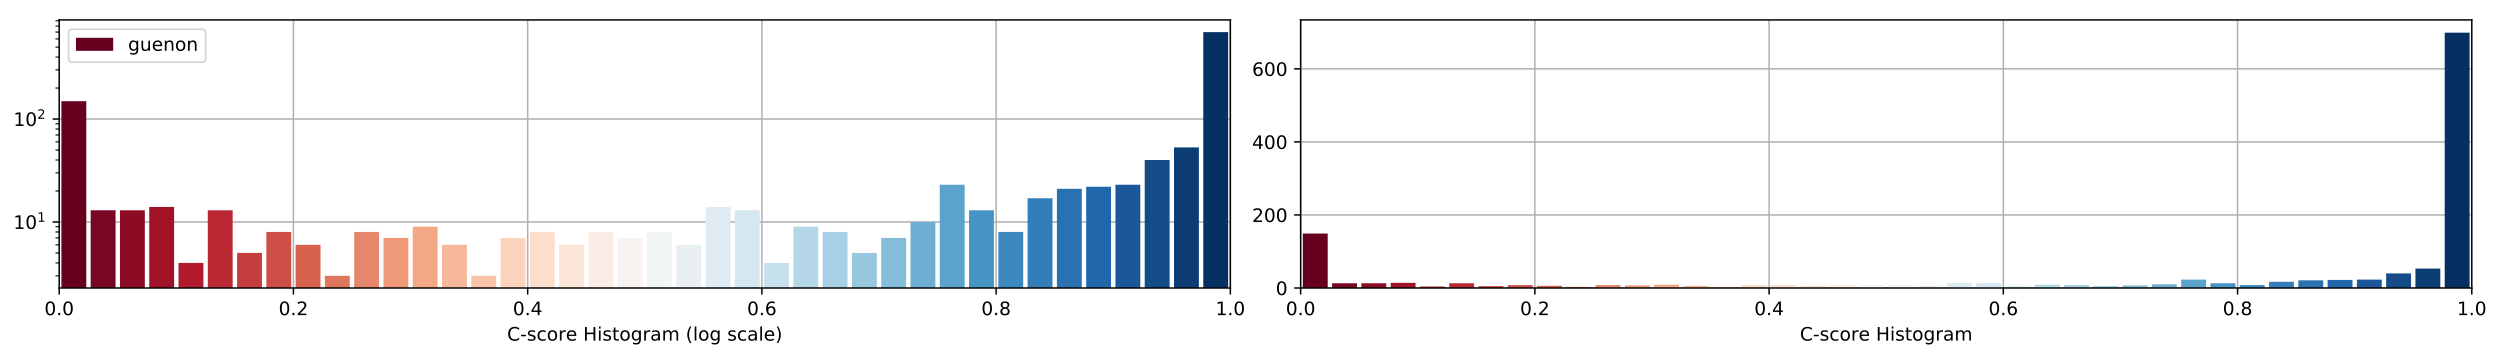 <?xml version="1.0" encoding="utf-8" standalone="no"?>
<!DOCTYPE svg PUBLIC "-//W3C//DTD SVG 1.1//EN"
  "http://www.w3.org/Graphics/SVG/1.1/DTD/svg11.dtd">
<!-- Created with matplotlib (https://matplotlib.org/) -->
<svg height="192.256pt" version="1.1" viewBox="0 0 1342.952 192.256" width="1342.952pt" xmlns="http://www.w3.org/2000/svg" xmlns:xlink="http://www.w3.org/1999/xlink">
 <defs>
  <style type="text/css">
*{stroke-linecap:butt;stroke-linejoin:round;}
  </style>
 </defs>
 <g id="figure_1">
  <g id="patch_1">
   <path d="M 0 192.256 
L 1342.952 192.256 
L 1342.952 0 
L 0 0 
z
" style="fill:#ffffff;"/>
  </g>
  <g id="axes_1">
   <g id="patch_2">
    <path d="M 31.8 154.7 
L 660.926 154.7 
L 660.926 10.7 
L 31.8 10.7 
z
" style="fill:#ffffff;"/>
   </g>
   <g id="matplotlib.axis_1">
    <g id="xtick_1">
     <g id="line2d_1">
      <path clip-path="url(#p9e54aafe40)" d="M 31.8 154.7 
L 31.8 10.7 
" style="fill:none;stroke:#b0b0b0;stroke-linecap:square;stroke-width:0.8;"/>
     </g>
     <g id="line2d_2">
      <defs>
       <path d="M 0 0 
L 0 3.5 
" id="m13bcc2b837" style="stroke:#000000;stroke-width:0.8;"/>
      </defs>
      <g>
       <use style="stroke:#000000;stroke-width:0.8;" x="31.8" xlink:href="#m13bcc2b837" y="154.7"/>
      </g>
     </g>
     <g id="text_1">
      <!-- 0.0 -->
      <defs>
       <path d="M 31.781 66.406 
Q 24.172 66.406 20.328 58.906 
Q 16.5 51.422 16.5 36.375 
Q 16.5 21.391 20.328 13.891 
Q 24.172 6.391 31.781 6.391 
Q 39.453 6.391 43.281 13.891 
Q 47.125 21.391 47.125 36.375 
Q 47.125 51.422 43.281 58.906 
Q 39.453 66.406 31.781 66.406 
z
M 31.781 74.219 
Q 44.047 74.219 50.516 64.516 
Q 56.984 54.828 56.984 36.375 
Q 56.984 17.969 50.516 8.266 
Q 44.047 -1.422 31.781 -1.422 
Q 19.531 -1.422 13.062 8.266 
Q 6.594 17.969 6.594 36.375 
Q 6.594 54.828 13.062 64.516 
Q 19.531 74.219 31.781 74.219 
z
" id="DejaVuSans-48"/>
       <path d="M 10.688 12.406 
L 21 12.406 
L 21 0 
L 10.688 0 
z
" id="DejaVuSans-46"/>
      </defs>
      <g transform="translate(23.848 169.298)scale(0.1 -0.1)">
       <use xlink:href="#DejaVuSans-48"/>
       <use x="63.623" xlink:href="#DejaVuSans-46"/>
       <use x="95.41" xlink:href="#DejaVuSans-48"/>
      </g>
     </g>
    </g>
    <g id="xtick_2">
     <g id="line2d_3">
      <path clip-path="url(#p9e54aafe40)" d="M 157.625 154.7 
L 157.625 10.7 
" style="fill:none;stroke:#b0b0b0;stroke-linecap:square;stroke-width:0.8;"/>
     </g>
     <g id="line2d_4">
      <g>
       <use style="stroke:#000000;stroke-width:0.8;" x="157.625" xlink:href="#m13bcc2b837" y="154.7"/>
      </g>
     </g>
     <g id="text_2">
      <!-- 0.2 -->
      <defs>
       <path d="M 19.188 8.297 
L 53.609 8.297 
L 53.609 0 
L 7.328 0 
L 7.328 8.297 
Q 12.938 14.109 22.625 23.891 
Q 32.328 33.688 34.812 36.531 
Q 39.547 41.844 41.422 45.531 
Q 43.312 49.219 43.312 52.781 
Q 43.312 58.594 39.234 62.25 
Q 35.156 65.922 28.609 65.922 
Q 23.969 65.922 18.812 64.312 
Q 13.672 62.703 7.812 59.422 
L 7.812 69.391 
Q 13.766 71.781 18.938 73 
Q 24.125 74.219 28.422 74.219 
Q 39.75 74.219 46.484 68.547 
Q 53.219 62.891 53.219 53.422 
Q 53.219 48.922 51.531 44.891 
Q 49.859 40.875 45.406 35.406 
Q 44.188 33.984 37.641 27.219 
Q 31.109 20.453 19.188 8.297 
z
" id="DejaVuSans-50"/>
      </defs>
      <g transform="translate(149.674 169.298)scale(0.1 -0.1)">
       <use xlink:href="#DejaVuSans-48"/>
       <use x="63.623" xlink:href="#DejaVuSans-46"/>
       <use x="95.41" xlink:href="#DejaVuSans-50"/>
      </g>
     </g>
    </g>
    <g id="xtick_3">
     <g id="line2d_5">
      <path clip-path="url(#p9e54aafe40)" d="M 283.45 154.7 
L 283.45 10.7 
" style="fill:none;stroke:#b0b0b0;stroke-linecap:square;stroke-width:0.8;"/>
     </g>
     <g id="line2d_6">
      <g>
       <use style="stroke:#000000;stroke-width:0.8;" x="283.45" xlink:href="#m13bcc2b837" y="154.7"/>
      </g>
     </g>
     <g id="text_3">
      <!-- 0.4 -->
      <defs>
       <path d="M 37.797 64.312 
L 12.891 25.391 
L 37.797 25.391 
z
M 35.203 72.906 
L 47.609 72.906 
L 47.609 25.391 
L 58.016 25.391 
L 58.016 17.188 
L 47.609 17.188 
L 47.609 0 
L 37.797 0 
L 37.797 17.188 
L 4.891 17.188 
L 4.891 26.703 
z
" id="DejaVuSans-52"/>
      </defs>
      <g transform="translate(275.499 169.298)scale(0.1 -0.1)">
       <use xlink:href="#DejaVuSans-48"/>
       <use x="63.623" xlink:href="#DejaVuSans-46"/>
       <use x="95.41" xlink:href="#DejaVuSans-52"/>
      </g>
     </g>
    </g>
    <g id="xtick_4">
     <g id="line2d_7">
      <path clip-path="url(#p9e54aafe40)" d="M 409.276 154.7 
L 409.276 10.7 
" style="fill:none;stroke:#b0b0b0;stroke-linecap:square;stroke-width:0.8;"/>
     </g>
     <g id="line2d_8">
      <g>
       <use style="stroke:#000000;stroke-width:0.8;" x="409.276" xlink:href="#m13bcc2b837" y="154.7"/>
      </g>
     </g>
     <g id="text_4">
      <!-- 0.6 -->
      <defs>
       <path d="M 33.016 40.375 
Q 26.375 40.375 22.484 35.828 
Q 18.609 31.297 18.609 23.391 
Q 18.609 15.531 22.484 10.953 
Q 26.375 6.391 33.016 6.391 
Q 39.656 6.391 43.531 10.953 
Q 47.406 15.531 47.406 23.391 
Q 47.406 31.297 43.531 35.828 
Q 39.656 40.375 33.016 40.375 
z
M 52.594 71.297 
L 52.594 62.312 
Q 48.875 64.062 45.094 64.984 
Q 41.312 65.922 37.594 65.922 
Q 27.828 65.922 22.672 59.328 
Q 17.531 52.734 16.797 39.406 
Q 19.672 43.656 24.016 45.922 
Q 28.375 48.188 33.594 48.188 
Q 44.578 48.188 50.953 41.516 
Q 57.328 34.859 57.328 23.391 
Q 57.328 12.156 50.688 5.359 
Q 44.047 -1.422 33.016 -1.422 
Q 20.359 -1.422 13.672 8.266 
Q 6.984 17.969 6.984 36.375 
Q 6.984 53.656 15.188 63.938 
Q 23.391 74.219 37.203 74.219 
Q 40.922 74.219 44.703 73.484 
Q 48.484 72.75 52.594 71.297 
z
" id="DejaVuSans-54"/>
      </defs>
      <g transform="translate(401.324 169.298)scale(0.1 -0.1)">
       <use xlink:href="#DejaVuSans-48"/>
       <use x="63.623" xlink:href="#DejaVuSans-46"/>
       <use x="95.41" xlink:href="#DejaVuSans-54"/>
      </g>
     </g>
    </g>
    <g id="xtick_5">
     <g id="line2d_9">
      <path clip-path="url(#p9e54aafe40)" d="M 535.101 154.7 
L 535.101 10.7 
" style="fill:none;stroke:#b0b0b0;stroke-linecap:square;stroke-width:0.8;"/>
     </g>
     <g id="line2d_10">
      <g>
       <use style="stroke:#000000;stroke-width:0.8;" x="535.101" xlink:href="#m13bcc2b837" y="154.7"/>
      </g>
     </g>
     <g id="text_5">
      <!-- 0.8 -->
      <defs>
       <path d="M 31.781 34.625 
Q 24.75 34.625 20.719 30.859 
Q 16.703 27.094 16.703 20.516 
Q 16.703 13.922 20.719 10.156 
Q 24.75 6.391 31.781 6.391 
Q 38.812 6.391 42.859 10.172 
Q 46.922 13.969 46.922 20.516 
Q 46.922 27.094 42.891 30.859 
Q 38.875 34.625 31.781 34.625 
z
M 21.922 38.812 
Q 15.578 40.375 12.031 44.719 
Q 8.5 49.078 8.5 55.328 
Q 8.5 64.062 14.719 69.141 
Q 20.953 74.219 31.781 74.219 
Q 42.672 74.219 48.875 69.141 
Q 55.078 64.062 55.078 55.328 
Q 55.078 49.078 51.531 44.719 
Q 48 40.375 41.703 38.812 
Q 48.828 37.156 52.797 32.312 
Q 56.781 27.484 56.781 20.516 
Q 56.781 9.906 50.312 4.234 
Q 43.844 -1.422 31.781 -1.422 
Q 19.734 -1.422 13.25 4.234 
Q 6.781 9.906 6.781 20.516 
Q 6.781 27.484 10.781 32.312 
Q 14.797 37.156 21.922 38.812 
z
M 18.312 54.391 
Q 18.312 48.734 21.844 45.562 
Q 25.391 42.391 31.781 42.391 
Q 38.141 42.391 41.719 45.562 
Q 45.312 48.734 45.312 54.391 
Q 45.312 60.062 41.719 63.234 
Q 38.141 66.406 31.781 66.406 
Q 25.391 66.406 21.844 63.234 
Q 18.312 60.062 18.312 54.391 
z
" id="DejaVuSans-56"/>
      </defs>
      <g transform="translate(527.149 169.298)scale(0.1 -0.1)">
       <use xlink:href="#DejaVuSans-48"/>
       <use x="63.623" xlink:href="#DejaVuSans-46"/>
       <use x="95.41" xlink:href="#DejaVuSans-56"/>
      </g>
     </g>
    </g>
    <g id="xtick_6">
     <g id="line2d_11">
      <path clip-path="url(#p9e54aafe40)" d="M 660.926 154.7 
L 660.926 10.7 
" style="fill:none;stroke:#b0b0b0;stroke-linecap:square;stroke-width:0.8;"/>
     </g>
     <g id="line2d_12">
      <g>
       <use style="stroke:#000000;stroke-width:0.8;" x="660.926" xlink:href="#m13bcc2b837" y="154.7"/>
      </g>
     </g>
     <g id="text_6">
      <!-- 1.0 -->
      <defs>
       <path d="M 12.406 8.297 
L 28.516 8.297 
L 28.516 63.922 
L 10.984 60.406 
L 10.984 69.391 
L 28.422 72.906 
L 38.281 72.906 
L 38.281 8.297 
L 54.391 8.297 
L 54.391 0 
L 12.406 0 
z
" id="DejaVuSans-49"/>
      </defs>
      <g transform="translate(652.975 169.298)scale(0.1 -0.1)">
       <use xlink:href="#DejaVuSans-49"/>
       <use x="63.623" xlink:href="#DejaVuSans-46"/>
       <use x="95.41" xlink:href="#DejaVuSans-48"/>
      </g>
     </g>
    </g>
    <g id="text_7">
     <!-- C-score Histogram (log scale) -->
     <defs>
      <path d="M 64.406 67.281 
L 64.406 56.891 
Q 59.422 61.531 53.781 63.812 
Q 48.141 66.109 41.797 66.109 
Q 29.297 66.109 22.656 58.469 
Q 16.016 50.828 16.016 36.375 
Q 16.016 21.969 22.656 14.328 
Q 29.297 6.688 41.797 6.688 
Q 48.141 6.688 53.781 8.984 
Q 59.422 11.281 64.406 15.922 
L 64.406 5.609 
Q 59.234 2.094 53.438 0.328 
Q 47.656 -1.422 41.219 -1.422 
Q 24.656 -1.422 15.125 8.703 
Q 5.609 18.844 5.609 36.375 
Q 5.609 53.953 15.125 64.078 
Q 24.656 74.219 41.219 74.219 
Q 47.75 74.219 53.531 72.484 
Q 59.328 70.75 64.406 67.281 
z
" id="DejaVuSans-67"/>
      <path d="M 4.891 31.391 
L 31.203 31.391 
L 31.203 23.391 
L 4.891 23.391 
z
" id="DejaVuSans-45"/>
      <path d="M 44.281 53.078 
L 44.281 44.578 
Q 40.484 46.531 36.375 47.5 
Q 32.281 48.484 27.875 48.484 
Q 21.188 48.484 17.844 46.438 
Q 14.5 44.391 14.5 40.281 
Q 14.5 37.156 16.891 35.375 
Q 19.281 33.594 26.516 31.984 
L 29.594 31.297 
Q 39.156 29.25 43.188 25.516 
Q 47.219 21.781 47.219 15.094 
Q 47.219 7.469 41.188 3.016 
Q 35.156 -1.422 24.609 -1.422 
Q 20.219 -1.422 15.453 -0.562 
Q 10.688 0.297 5.422 2 
L 5.422 11.281 
Q 10.406 8.688 15.234 7.391 
Q 20.062 6.109 24.812 6.109 
Q 31.156 6.109 34.562 8.281 
Q 37.984 10.453 37.984 14.406 
Q 37.984 18.062 35.516 20.016 
Q 33.062 21.969 24.703 23.781 
L 21.578 24.516 
Q 13.234 26.266 9.516 29.906 
Q 5.812 33.547 5.812 39.891 
Q 5.812 47.609 11.281 51.797 
Q 16.75 56 26.812 56 
Q 31.781 56 36.172 55.266 
Q 40.578 54.547 44.281 53.078 
z
" id="DejaVuSans-115"/>
      <path d="M 48.781 52.594 
L 48.781 44.188 
Q 44.969 46.297 41.141 47.344 
Q 37.312 48.391 33.406 48.391 
Q 24.656 48.391 19.812 42.844 
Q 14.984 37.312 14.984 27.297 
Q 14.984 17.281 19.812 11.734 
Q 24.656 6.203 33.406 6.203 
Q 37.312 6.203 41.141 7.25 
Q 44.969 8.297 48.781 10.406 
L 48.781 2.094 
Q 45.016 0.344 40.984 -0.531 
Q 36.969 -1.422 32.422 -1.422 
Q 20.062 -1.422 12.781 6.344 
Q 5.516 14.109 5.516 27.297 
Q 5.516 40.672 12.859 48.328 
Q 20.219 56 33.016 56 
Q 37.156 56 41.109 55.141 
Q 45.062 54.297 48.781 52.594 
z
" id="DejaVuSans-99"/>
      <path d="M 30.609 48.391 
Q 23.391 48.391 19.188 42.75 
Q 14.984 37.109 14.984 27.297 
Q 14.984 17.484 19.156 11.844 
Q 23.344 6.203 30.609 6.203 
Q 37.797 6.203 41.984 11.859 
Q 46.188 17.531 46.188 27.297 
Q 46.188 37.016 41.984 42.703 
Q 37.797 48.391 30.609 48.391 
z
M 30.609 56 
Q 42.328 56 49.016 48.375 
Q 55.719 40.766 55.719 27.297 
Q 55.719 13.875 49.016 6.219 
Q 42.328 -1.422 30.609 -1.422 
Q 18.844 -1.422 12.172 6.219 
Q 5.516 13.875 5.516 27.297 
Q 5.516 40.766 12.172 48.375 
Q 18.844 56 30.609 56 
z
" id="DejaVuSans-111"/>
      <path d="M 41.109 46.297 
Q 39.594 47.172 37.812 47.578 
Q 36.031 48 33.891 48 
Q 26.266 48 22.188 43.047 
Q 18.109 38.094 18.109 28.812 
L 18.109 0 
L 9.078 0 
L 9.078 54.688 
L 18.109 54.688 
L 18.109 46.188 
Q 20.953 51.172 25.484 53.578 
Q 30.031 56 36.531 56 
Q 37.453 56 38.578 55.875 
Q 39.703 55.766 41.062 55.516 
z
" id="DejaVuSans-114"/>
      <path d="M 56.203 29.594 
L 56.203 25.203 
L 14.891 25.203 
Q 15.484 15.922 20.484 11.062 
Q 25.484 6.203 34.422 6.203 
Q 39.594 6.203 44.453 7.469 
Q 49.312 8.734 54.109 11.281 
L 54.109 2.781 
Q 49.266 0.734 44.188 -0.344 
Q 39.109 -1.422 33.891 -1.422 
Q 20.797 -1.422 13.156 6.188 
Q 5.516 13.812 5.516 26.812 
Q 5.516 40.234 12.766 48.109 
Q 20.016 56 32.328 56 
Q 43.359 56 49.781 48.891 
Q 56.203 41.797 56.203 29.594 
z
M 47.219 32.234 
Q 47.125 39.594 43.094 43.984 
Q 39.062 48.391 32.422 48.391 
Q 24.906 48.391 20.391 44.141 
Q 15.875 39.891 15.188 32.172 
z
" id="DejaVuSans-101"/>
      <path id="DejaVuSans-32"/>
      <path d="M 9.812 72.906 
L 19.672 72.906 
L 19.672 43.016 
L 55.516 43.016 
L 55.516 72.906 
L 65.375 72.906 
L 65.375 0 
L 55.516 0 
L 55.516 34.719 
L 19.672 34.719 
L 19.672 0 
L 9.812 0 
z
" id="DejaVuSans-72"/>
      <path d="M 9.422 54.688 
L 18.406 54.688 
L 18.406 0 
L 9.422 0 
z
M 9.422 75.984 
L 18.406 75.984 
L 18.406 64.594 
L 9.422 64.594 
z
" id="DejaVuSans-105"/>
      <path d="M 18.312 70.219 
L 18.312 54.688 
L 36.812 54.688 
L 36.812 47.703 
L 18.312 47.703 
L 18.312 18.016 
Q 18.312 11.328 20.141 9.422 
Q 21.969 7.516 27.594 7.516 
L 36.812 7.516 
L 36.812 0 
L 27.594 0 
Q 17.188 0 13.234 3.875 
Q 9.281 7.766 9.281 18.016 
L 9.281 47.703 
L 2.688 47.703 
L 2.688 54.688 
L 9.281 54.688 
L 9.281 70.219 
z
" id="DejaVuSans-116"/>
      <path d="M 45.406 27.984 
Q 45.406 37.75 41.375 43.109 
Q 37.359 48.484 30.078 48.484 
Q 22.859 48.484 18.828 43.109 
Q 14.797 37.75 14.797 27.984 
Q 14.797 18.266 18.828 12.891 
Q 22.859 7.516 30.078 7.516 
Q 37.359 7.516 41.375 12.891 
Q 45.406 18.266 45.406 27.984 
z
M 54.391 6.781 
Q 54.391 -7.172 48.188 -13.984 
Q 42 -20.797 29.203 -20.797 
Q 24.469 -20.797 20.266 -20.094 
Q 16.062 -19.391 12.109 -17.922 
L 12.109 -9.188 
Q 16.062 -11.328 19.922 -12.344 
Q 23.781 -13.375 27.781 -13.375 
Q 36.625 -13.375 41.016 -8.766 
Q 45.406 -4.156 45.406 5.172 
L 45.406 9.625 
Q 42.625 4.781 38.281 2.391 
Q 33.938 0 27.875 0 
Q 17.828 0 11.672 7.656 
Q 5.516 15.328 5.516 27.984 
Q 5.516 40.672 11.672 48.328 
Q 17.828 56 27.875 56 
Q 33.938 56 38.281 53.609 
Q 42.625 51.219 45.406 46.391 
L 45.406 54.688 
L 54.391 54.688 
z
" id="DejaVuSans-103"/>
      <path d="M 34.281 27.484 
Q 23.391 27.484 19.188 25 
Q 14.984 22.516 14.984 16.5 
Q 14.984 11.719 18.141 8.906 
Q 21.297 6.109 26.703 6.109 
Q 34.188 6.109 38.703 11.406 
Q 43.219 16.703 43.219 25.484 
L 43.219 27.484 
z
M 52.203 31.203 
L 52.203 0 
L 43.219 0 
L 43.219 8.297 
Q 40.141 3.328 35.547 0.953 
Q 30.953 -1.422 24.312 -1.422 
Q 15.922 -1.422 10.953 3.297 
Q 6 8.016 6 15.922 
Q 6 25.141 12.172 29.828 
Q 18.359 34.516 30.609 34.516 
L 43.219 34.516 
L 43.219 35.406 
Q 43.219 41.609 39.141 45 
Q 35.062 48.391 27.688 48.391 
Q 23 48.391 18.547 47.266 
Q 14.109 46.141 10.016 43.891 
L 10.016 52.203 
Q 14.938 54.109 19.578 55.047 
Q 24.219 56 28.609 56 
Q 40.484 56 46.344 49.844 
Q 52.203 43.703 52.203 31.203 
z
" id="DejaVuSans-97"/>
      <path d="M 52 44.188 
Q 55.375 50.25 60.062 53.125 
Q 64.75 56 71.094 56 
Q 79.641 56 84.281 50.016 
Q 88.922 44.047 88.922 33.016 
L 88.922 0 
L 79.891 0 
L 79.891 32.719 
Q 79.891 40.578 77.094 44.375 
Q 74.312 48.188 68.609 48.188 
Q 61.625 48.188 57.562 43.547 
Q 53.516 38.922 53.516 30.906 
L 53.516 0 
L 44.484 0 
L 44.484 32.719 
Q 44.484 40.625 41.703 44.406 
Q 38.922 48.188 33.109 48.188 
Q 26.219 48.188 22.156 43.531 
Q 18.109 38.875 18.109 30.906 
L 18.109 0 
L 9.078 0 
L 9.078 54.688 
L 18.109 54.688 
L 18.109 46.188 
Q 21.188 51.219 25.484 53.609 
Q 29.781 56 35.688 56 
Q 41.656 56 45.828 52.969 
Q 50 49.953 52 44.188 
z
" id="DejaVuSans-109"/>
      <path d="M 31 75.875 
Q 24.469 64.656 21.281 53.656 
Q 18.109 42.672 18.109 31.391 
Q 18.109 20.125 21.312 9.062 
Q 24.516 -2 31 -13.188 
L 23.188 -13.188 
Q 15.875 -1.703 12.234 9.375 
Q 8.594 20.453 8.594 31.391 
Q 8.594 42.281 12.203 53.312 
Q 15.828 64.359 23.188 75.875 
z
" id="DejaVuSans-40"/>
      <path d="M 9.422 75.984 
L 18.406 75.984 
L 18.406 0 
L 9.422 0 
z
" id="DejaVuSans-108"/>
      <path d="M 8.016 75.875 
L 15.828 75.875 
Q 23.141 64.359 26.781 53.312 
Q 30.422 42.281 30.422 31.391 
Q 30.422 20.453 26.781 9.375 
Q 23.141 -1.703 15.828 -13.188 
L 8.016 -13.188 
Q 14.5 -2 17.703 9.062 
Q 20.906 20.125 20.906 31.391 
Q 20.906 42.672 17.703 53.656 
Q 14.5 64.656 8.016 75.875 
z
" id="DejaVuSans-41"/>
     </defs>
     <g transform="translate(272.412 182.977)scale(0.1 -0.1)">
      <use xlink:href="#DejaVuSans-67"/>
      <use x="69.824" xlink:href="#DejaVuSans-45"/>
      <use x="105.908" xlink:href="#DejaVuSans-115"/>
      <use x="158.008" xlink:href="#DejaVuSans-99"/>
      <use x="212.988" xlink:href="#DejaVuSans-111"/>
      <use x="274.17" xlink:href="#DejaVuSans-114"/>
      <use x="315.252" xlink:href="#DejaVuSans-101"/>
      <use x="376.775" xlink:href="#DejaVuSans-32"/>
      <use x="408.562" xlink:href="#DejaVuSans-72"/>
      <use x="483.758" xlink:href="#DejaVuSans-105"/>
      <use x="511.541" xlink:href="#DejaVuSans-115"/>
      <use x="563.641" xlink:href="#DejaVuSans-116"/>
      <use x="602.85" xlink:href="#DejaVuSans-111"/>
      <use x="664.031" xlink:href="#DejaVuSans-103"/>
      <use x="727.508" xlink:href="#DejaVuSans-114"/>
      <use x="768.621" xlink:href="#DejaVuSans-97"/>
      <use x="829.9" xlink:href="#DejaVuSans-109"/>
      <use x="927.312" xlink:href="#DejaVuSans-32"/>
      <use x="959.1" xlink:href="#DejaVuSans-40"/>
      <use x="998.113" xlink:href="#DejaVuSans-108"/>
      <use x="1025.896" xlink:href="#DejaVuSans-111"/>
      <use x="1087.078" xlink:href="#DejaVuSans-103"/>
      <use x="1150.555" xlink:href="#DejaVuSans-32"/>
      <use x="1182.342" xlink:href="#DejaVuSans-115"/>
      <use x="1234.441" xlink:href="#DejaVuSans-99"/>
      <use x="1289.422" xlink:href="#DejaVuSans-97"/>
      <use x="1350.701" xlink:href="#DejaVuSans-108"/>
      <use x="1378.484" xlink:href="#DejaVuSans-101"/>
      <use x="1440.008" xlink:href="#DejaVuSans-41"/>
     </g>
    </g>
   </g>
   <g id="matplotlib.axis_2">
    <g id="ytick_1">
     <g id="line2d_13">
      <path clip-path="url(#p9e54aafe40)" d="M 31.8 119.241 
L 660.926 119.241 
" style="fill:none;stroke:#b0b0b0;stroke-linecap:square;stroke-width:0.8;"/>
     </g>
     <g id="line2d_14">
      <defs>
       <path d="M 0 0 
L -3.5 0 
" id="m5cc0272b7e" style="stroke:#000000;stroke-width:0.8;"/>
      </defs>
      <g>
       <use style="stroke:#000000;stroke-width:0.8;" x="31.8" xlink:href="#m5cc0272b7e" y="119.241"/>
      </g>
     </g>
     <g id="text_8">
      <!-- $\mathdefault{10^{1}}$ -->
      <g transform="translate(7.2 123.04)scale(0.1 -0.1)">
       <use transform="translate(0 0.684)" xlink:href="#DejaVuSans-49"/>
       <use transform="translate(63.623 0.684)" xlink:href="#DejaVuSans-48"/>
       <use transform="translate(128.203 38.966)scale(0.7)" xlink:href="#DejaVuSans-49"/>
      </g>
     </g>
    </g>
    <g id="ytick_2">
     <g id="line2d_15">
      <path clip-path="url(#p9e54aafe40)" d="M 31.8 63.943 
L 660.926 63.943 
" style="fill:none;stroke:#b0b0b0;stroke-linecap:square;stroke-width:0.8;"/>
     </g>
     <g id="line2d_16">
      <g>
       <use style="stroke:#000000;stroke-width:0.8;" x="31.8" xlink:href="#m5cc0272b7e" y="63.943"/>
      </g>
     </g>
     <g id="text_9">
      <!-- $\mathdefault{10^{2}}$ -->
      <g transform="translate(7.2 67.742)scale(0.1 -0.1)">
       <use transform="translate(0 0.766)" xlink:href="#DejaVuSans-49"/>
       <use transform="translate(63.623 0.766)" xlink:href="#DejaVuSans-48"/>
       <use transform="translate(128.203 39.047)scale(0.7)" xlink:href="#DejaVuSans-50"/>
      </g>
     </g>
    </g>
    <g id="ytick_3">
     <g id="line2d_17">
      <defs>
       <path d="M 0 0 
L -2 0 
" id="mc398f83dbf" style="stroke:#000000;stroke-width:0.6;"/>
      </defs>
      <g>
       <use style="stroke:#000000;stroke-width:0.6;" x="31.8" xlink:href="#mc398f83dbf" y="148.155"/>
      </g>
     </g>
    </g>
    <g id="ytick_4">
     <g id="line2d_18">
      <g>
       <use style="stroke:#000000;stroke-width:0.6;" x="31.8" xlink:href="#mc398f83dbf" y="141.246"/>
      </g>
     </g>
    </g>
    <g id="ytick_5">
     <g id="line2d_19">
      <g>
       <use style="stroke:#000000;stroke-width:0.6;" x="31.8" xlink:href="#mc398f83dbf" y="135.887"/>
      </g>
     </g>
    </g>
    <g id="ytick_6">
     <g id="line2d_20">
      <g>
       <use style="stroke:#000000;stroke-width:0.6;" x="31.8" xlink:href="#mc398f83dbf" y="131.508"/>
      </g>
     </g>
    </g>
    <g id="ytick_7">
     <g id="line2d_21">
      <g>
       <use style="stroke:#000000;stroke-width:0.6;" x="31.8" xlink:href="#mc398f83dbf" y="127.806"/>
      </g>
     </g>
    </g>
    <g id="ytick_8">
     <g id="line2d_22">
      <g>
       <use style="stroke:#000000;stroke-width:0.6;" x="31.8" xlink:href="#mc398f83dbf" y="124.599"/>
      </g>
     </g>
    </g>
    <g id="ytick_9">
     <g id="line2d_23">
      <g>
       <use style="stroke:#000000;stroke-width:0.6;" x="31.8" xlink:href="#mc398f83dbf" y="121.771"/>
      </g>
     </g>
    </g>
    <g id="ytick_10">
     <g id="line2d_24">
      <g>
       <use style="stroke:#000000;stroke-width:0.6;" x="31.8" xlink:href="#mc398f83dbf" y="102.594"/>
      </g>
     </g>
    </g>
    <g id="ytick_11">
     <g id="line2d_25">
      <g>
       <use style="stroke:#000000;stroke-width:0.6;" x="31.8" xlink:href="#mc398f83dbf" y="92.857"/>
      </g>
     </g>
    </g>
    <g id="ytick_12">
     <g id="line2d_26">
      <g>
       <use style="stroke:#000000;stroke-width:0.6;" x="31.8" xlink:href="#mc398f83dbf" y="85.948"/>
      </g>
     </g>
    </g>
    <g id="ytick_13">
     <g id="line2d_27">
      <g>
       <use style="stroke:#000000;stroke-width:0.6;" x="31.8" xlink:href="#mc398f83dbf" y="80.589"/>
      </g>
     </g>
    </g>
    <g id="ytick_14">
     <g id="line2d_28">
      <g>
       <use style="stroke:#000000;stroke-width:0.6;" x="31.8" xlink:href="#mc398f83dbf" y="76.211"/>
      </g>
     </g>
    </g>
    <g id="ytick_15">
     <g id="line2d_29">
      <g>
       <use style="stroke:#000000;stroke-width:0.6;" x="31.8" xlink:href="#mc398f83dbf" y="72.509"/>
      </g>
     </g>
    </g>
    <g id="ytick_16">
     <g id="line2d_30">
      <g>
       <use style="stroke:#000000;stroke-width:0.6;" x="31.8" xlink:href="#mc398f83dbf" y="69.302"/>
      </g>
     </g>
    </g>
    <g id="ytick_17">
     <g id="line2d_31">
      <g>
       <use style="stroke:#000000;stroke-width:0.6;" x="31.8" xlink:href="#mc398f83dbf" y="66.473"/>
      </g>
     </g>
    </g>
    <g id="ytick_18">
     <g id="line2d_32">
      <g>
       <use style="stroke:#000000;stroke-width:0.6;" x="31.8" xlink:href="#mc398f83dbf" y="47.297"/>
      </g>
     </g>
    </g>
    <g id="ytick_19">
     <g id="line2d_33">
      <g>
       <use style="stroke:#000000;stroke-width:0.6;" x="31.8" xlink:href="#mc398f83dbf" y="37.559"/>
      </g>
     </g>
    </g>
    <g id="ytick_20">
     <g id="line2d_34">
      <g>
       <use style="stroke:#000000;stroke-width:0.6;" x="31.8" xlink:href="#mc398f83dbf" y="30.651"/>
      </g>
     </g>
    </g>
    <g id="ytick_21">
     <g id="line2d_35">
      <g>
       <use style="stroke:#000000;stroke-width:0.6;" x="31.8" xlink:href="#mc398f83dbf" y="25.292"/>
      </g>
     </g>
    </g>
    <g id="ytick_22">
     <g id="line2d_36">
      <g>
       <use style="stroke:#000000;stroke-width:0.6;" x="31.8" xlink:href="#mc398f83dbf" y="20.913"/>
      </g>
     </g>
    </g>
    <g id="ytick_23">
     <g id="line2d_37">
      <g>
       <use style="stroke:#000000;stroke-width:0.6;" x="31.8" xlink:href="#mc398f83dbf" y="17.211"/>
      </g>
     </g>
    </g>
    <g id="ytick_24">
     <g id="line2d_38">
      <g>
       <use style="stroke:#000000;stroke-width:0.6;" x="31.8" xlink:href="#mc398f83dbf" y="14.004"/>
      </g>
     </g>
    </g>
    <g id="ytick_25">
     <g id="line2d_39">
      <g>
       <use style="stroke:#000000;stroke-width:0.6;" x="31.8" xlink:href="#mc398f83dbf" y="11.176"/>
      </g>
     </g>
    </g>
   </g>
   <g id="patch_3">
    <path clip-path="url(#p9e54aafe40)" d="M 32.98 55472.134 
L 46.349 55472.134 
L 46.349 54.366 
L 32.98 54.366 
z
" style="fill:#67001f;"/>
   </g>
   <g id="patch_4">
    <path clip-path="url(#p9e54aafe40)" d="M 48.708 55472.134 
L 62.077 55472.134 
L 62.077 112.94 
L 48.708 112.94 
z
" style="fill:#790622;"/>
   </g>
   <g id="patch_5">
    <path clip-path="url(#p9e54aafe40)" d="M 64.436 55472.134 
L 77.805 55472.134 
L 77.805 112.94 
L 64.436 112.94 
z
" style="fill:#8d0c25;"/>
   </g>
   <g id="patch_6">
    <path clip-path="url(#p9e54aafe40)" d="M 80.164 55472.134 
L 93.533 55472.134 
L 93.533 111.16 
L 80.164 111.16 
z
" style="fill:#9f1228;"/>
   </g>
   <g id="patch_7">
    <path clip-path="url(#p9e54aafe40)" d="M 95.892 55472.134 
L 109.261 55472.134 
L 109.261 141.246 
L 95.892 141.246 
z
" style="fill:#b3192c;"/>
   </g>
   <g id="patch_8">
    <path clip-path="url(#p9e54aafe40)" d="M 111.62 55472.134 
L 124.989 55472.134 
L 124.989 112.94 
L 111.62 112.94 
z
" style="fill:#bb2a34;"/>
   </g>
   <g id="patch_9">
    <path clip-path="url(#p9e54aafe40)" d="M 127.349 55472.134 
L 140.717 55472.134 
L 140.717 135.887 
L 127.349 135.887 
z
" style="fill:#c53e3d;"/>
   </g>
   <g id="patch_10">
    <path clip-path="url(#p9e54aafe40)" d="M 143.077 55472.134 
L 156.446 55472.134 
L 156.446 124.599 
L 143.077 124.599 
z
" style="fill:#ce4f45;"/>
   </g>
   <g id="patch_11">
    <path clip-path="url(#p9e54aafe40)" d="M 158.805 55472.134 
L 172.174 55472.134 
L 172.174 131.508 
L 158.805 131.508 
z
" style="fill:#d7634f;"/>
   </g>
   <g id="patch_12">
    <path clip-path="url(#p9e54aafe40)" d="M 174.533 55472.134 
L 187.902 55472.134 
L 187.902 148.155 
L 174.533 148.155 
z
" style="fill:#df765e;"/>
   </g>
   <g id="patch_13">
    <path clip-path="url(#p9e54aafe40)" d="M 190.261 55472.134 
L 203.63 55472.134 
L 203.63 124.599 
L 190.261 124.599 
z
" style="fill:#e6866a;"/>
   </g>
   <g id="patch_14">
    <path clip-path="url(#p9e54aafe40)" d="M 205.989 55472.134 
L 219.358 55472.134 
L 219.358 127.806 
L 205.989 127.806 
z
" style="fill:#ef9979;"/>
   </g>
   <g id="patch_15">
    <path clip-path="url(#p9e54aafe40)" d="M 221.717 55472.134 
L 235.086 55472.134 
L 235.086 121.771 
L 221.717 121.771 
z
" style="fill:#f5a886;"/>
   </g>
   <g id="patch_16">
    <path clip-path="url(#p9e54aafe40)" d="M 237.446 55472.134 
L 250.815 55472.134 
L 250.815 131.508 
L 237.446 131.508 
z
" style="fill:#f7b799;"/>
   </g>
   <g id="patch_17">
    <path clip-path="url(#p9e54aafe40)" d="M 253.174 55472.134 
L 266.543 55472.134 
L 266.543 148.155 
L 253.174 148.155 
z
" style="fill:#f9c4a9;"/>
   </g>
   <g id="patch_18">
    <path clip-path="url(#p9e54aafe40)" d="M 268.902 55472.134 
L 282.271 55472.134 
L 282.271 127.806 
L 268.902 127.806 
z
" style="fill:#fcd3bc;"/>
   </g>
   <g id="patch_19">
    <path clip-path="url(#p9e54aafe40)" d="M 284.63 55472.134 
L 297.999 55472.134 
L 297.999 124.599 
L 284.63 124.599 
z
" style="fill:#fcdecd;"/>
   </g>
   <g id="patch_20">
    <path clip-path="url(#p9e54aafe40)" d="M 300.358 55472.134 
L 313.727 55472.134 
L 313.727 131.508 
L 300.358 131.508 
z
" style="fill:#fbe5d8;"/>
   </g>
   <g id="patch_21">
    <path clip-path="url(#p9e54aafe40)" d="M 316.086 55472.134 
L 329.455 55472.134 
L 329.455 124.599 
L 316.086 124.599 
z
" style="fill:#f9ede5;"/>
   </g>
   <g id="patch_22">
    <path clip-path="url(#p9e54aafe40)" d="M 331.815 55472.134 
L 345.183 55472.134 
L 345.183 127.806 
L 331.815 127.806 
z
" style="fill:#f8f3f0;"/>
   </g>
   <g id="patch_23">
    <path clip-path="url(#p9e54aafe40)" d="M 347.543 55472.134 
L 360.912 55472.134 
L 360.912 124.599 
L 347.543 124.599 
z
" style="fill:#f2f5f6;"/>
   </g>
   <g id="patch_24">
    <path clip-path="url(#p9e54aafe40)" d="M 363.271 55472.134 
L 376.64 55472.134 
L 376.64 131.508 
L 363.271 131.508 
z
" style="fill:#e9f0f4;"/>
   </g>
   <g id="patch_25">
    <path clip-path="url(#p9e54aafe40)" d="M 378.999 55472.134 
L 392.368 55472.134 
L 392.368 111.16 
L 378.999 111.16 
z
" style="fill:#deebf2;"/>
   </g>
   <g id="patch_26">
    <path clip-path="url(#p9e54aafe40)" d="M 394.727 55472.134 
L 408.096 55472.134 
L 408.096 112.94 
L 394.727 112.94 
z
" style="fill:#d5e7f1;"/>
   </g>
   <g id="patch_27">
    <path clip-path="url(#p9e54aafe40)" d="M 410.455 55472.134 
L 423.824 55472.134 
L 423.824 141.246 
L 410.455 141.246 
z
" style="fill:#c7e0ed;"/>
   </g>
   <g id="patch_28">
    <path clip-path="url(#p9e54aafe40)" d="M 426.183 55472.134 
L 439.552 55472.134 
L 439.552 121.771 
L 426.183 121.771 
z
" style="fill:#b6d7e8;"/>
   </g>
   <g id="patch_29">
    <path clip-path="url(#p9e54aafe40)" d="M 441.912 55472.134 
L 455.281 55472.134 
L 455.281 124.599 
L 441.912 124.599 
z
" style="fill:#a7d0e4;"/>
   </g>
   <g id="patch_30">
    <path clip-path="url(#p9e54aafe40)" d="M 457.64 55472.134 
L 471.009 55472.134 
L 471.009 135.887 
L 457.64 135.887 
z
" style="fill:#96c7df;"/>
   </g>
   <g id="patch_31">
    <path clip-path="url(#p9e54aafe40)" d="M 473.368 55472.134 
L 486.737 55472.134 
L 486.737 127.806 
L 473.368 127.806 
z
" style="fill:#84bcd9;"/>
   </g>
   <g id="patch_32">
    <path clip-path="url(#p9e54aafe40)" d="M 489.096 55472.134 
L 502.465 55472.134 
L 502.465 119.241 
L 489.096 119.241 
z
" style="fill:#6eaed2;"/>
   </g>
   <g id="patch_33">
    <path clip-path="url(#p9e54aafe40)" d="M 504.824 55472.134 
L 518.193 55472.134 
L 518.193 99.238 
L 504.824 99.238 
z
" style="fill:#5ca3cb;"/>
   </g>
   <g id="patch_34">
    <path clip-path="url(#p9e54aafe40)" d="M 520.552 55472.134 
L 533.921 55472.134 
L 533.921 112.94 
L 520.552 112.94 
z
" style="fill:#4695c4;"/>
   </g>
   <g id="patch_35">
    <path clip-path="url(#p9e54aafe40)" d="M 536.281 55472.134 
L 549.65 55472.134 
L 549.65 124.599 
L 536.281 124.599 
z
" style="fill:#3b88be;"/>
   </g>
   <g id="patch_36">
    <path clip-path="url(#p9e54aafe40)" d="M 552.009 55472.134 
L 565.378 55472.134 
L 565.378 106.497 
L 552.009 106.497 
z
" style="fill:#337eb8;"/>
   </g>
   <g id="patch_37">
    <path clip-path="url(#p9e54aafe40)" d="M 567.737 55472.134 
L 581.106 55472.134 
L 581.106 101.423 
L 567.737 101.423 
z
" style="fill:#2a71b2;"/>
   </g>
   <g id="patch_38">
    <path clip-path="url(#p9e54aafe40)" d="M 583.465 55472.134 
L 596.834 55472.134 
L 596.834 100.305 
L 583.465 100.305 
z
" style="fill:#2267ac;"/>
   </g>
   <g id="patch_39">
    <path clip-path="url(#p9e54aafe40)" d="M 599.193 55472.134 
L 612.562 55472.134 
L 612.562 99.238 
L 599.193 99.238 
z
" style="fill:#1a5899;"/>
   </g>
   <g id="patch_40">
    <path clip-path="url(#p9e54aafe40)" d="M 614.921 55472.134 
L 628.29 55472.134 
L 628.29 85.948 
L 614.921 85.948 
z
" style="fill:#134c87;"/>
   </g>
   <g id="patch_41">
    <path clip-path="url(#p9e54aafe40)" d="M 630.65 55472.134 
L 644.018 55472.134 
L 644.018 79.19 
L 630.65 79.19 
z
" style="fill:#0c3d73;"/>
   </g>
   <g id="patch_42">
    <path clip-path="url(#p9e54aafe40)" d="M 646.378 55472.134 
L 659.747 55472.134 
L 659.747 17.245 
L 646.378 17.245 
z
" style="fill:#053061;"/>
   </g>
   <g id="patch_43">
    <path d="M 31.8 154.7 
L 31.8 10.7 
" style="fill:none;stroke:#000000;stroke-linecap:square;stroke-linejoin:miter;stroke-width:0.8;"/>
   </g>
   <g id="patch_44">
    <path d="M 660.926 154.7 
L 660.926 10.7 
" style="fill:none;stroke:#000000;stroke-linecap:square;stroke-linejoin:miter;stroke-width:0.8;"/>
   </g>
   <g id="patch_45">
    <path d="M 31.8 154.7 
L 660.926 154.7 
" style="fill:none;stroke:#000000;stroke-linecap:square;stroke-linejoin:miter;stroke-width:0.8;"/>
   </g>
   <g id="patch_46">
    <path d="M 31.8 10.7 
L 660.926 10.7 
" style="fill:none;stroke:#000000;stroke-linecap:square;stroke-linejoin:miter;stroke-width:0.8;"/>
   </g>
   <g id="legend_1">
    <g id="patch_47">
     <path d="M 38.8 33.378 
L 108.433 33.378 
Q 110.433 33.378 110.433 31.378 
L 110.433 17.7 
Q 110.433 15.7 108.433 15.7 
L 38.8 15.7 
Q 36.8 15.7 36.8 17.7 
L 36.8 31.378 
Q 36.8 33.378 38.8 33.378 
z
" style="fill:#ffffff;opacity:0.8;stroke:#cccccc;stroke-linejoin:miter;"/>
    </g>
    <g id="patch_48">
     <path d="M 40.8 27.298 
L 60.8 27.298 
L 60.8 20.298 
L 40.8 20.298 
z
" style="fill:#67001f;"/>
    </g>
    <g id="text_10">
     <!-- guenon -->
     <defs>
      <path d="M 8.5 21.578 
L 8.5 54.688 
L 17.484 54.688 
L 17.484 21.922 
Q 17.484 14.156 20.5 10.266 
Q 23.531 6.391 29.594 6.391 
Q 36.859 6.391 41.078 11.031 
Q 45.312 15.672 45.312 23.688 
L 45.312 54.688 
L 54.297 54.688 
L 54.297 0 
L 45.312 0 
L 45.312 8.406 
Q 42.047 3.422 37.719 1 
Q 33.406 -1.422 27.688 -1.422 
Q 18.266 -1.422 13.375 4.438 
Q 8.5 10.297 8.5 21.578 
z
M 31.109 56 
z
" id="DejaVuSans-117"/>
      <path d="M 54.891 33.016 
L 54.891 0 
L 45.906 0 
L 45.906 32.719 
Q 45.906 40.484 42.875 44.328 
Q 39.844 48.188 33.797 48.188 
Q 26.516 48.188 22.312 43.547 
Q 18.109 38.922 18.109 30.906 
L 18.109 0 
L 9.078 0 
L 9.078 54.688 
L 18.109 54.688 
L 18.109 46.188 
Q 21.344 51.125 25.703 53.562 
Q 30.078 56 35.797 56 
Q 45.219 56 50.047 50.172 
Q 54.891 44.344 54.891 33.016 
z
" id="DejaVuSans-110"/>
     </defs>
     <g transform="translate(68.8 27.298)scale(0.1 -0.1)">
      <use xlink:href="#DejaVuSans-103"/>
      <use x="63.477" xlink:href="#DejaVuSans-117"/>
      <use x="126.855" xlink:href="#DejaVuSans-101"/>
      <use x="188.379" xlink:href="#DejaVuSans-110"/>
      <use x="251.758" xlink:href="#DejaVuSans-111"/>
      <use x="312.939" xlink:href="#DejaVuSans-110"/>
     </g>
    </g>
   </g>
  </g>
  <g id="axes_2">
   <g id="patch_49">
    <path d="M 698.674 154.7 
L 1327.8 154.7 
L 1327.8 10.7 
L 698.674 10.7 
z
" style="fill:#ffffff;"/>
   </g>
   <g id="matplotlib.axis_3">
    <g id="xtick_7">
     <g id="line2d_40">
      <path clip-path="url(#p516cd729ed)" d="M 698.674 154.7 
L 698.674 10.7 
" style="fill:none;stroke:#b0b0b0;stroke-linecap:square;stroke-width:0.8;"/>
     </g>
     <g id="line2d_41">
      <g>
       <use style="stroke:#000000;stroke-width:0.8;" x="698.674" xlink:href="#m13bcc2b837" y="154.7"/>
      </g>
     </g>
     <g id="text_11">
      <!-- 0.0 -->
      <g transform="translate(690.722 169.298)scale(0.1 -0.1)">
       <use xlink:href="#DejaVuSans-48"/>
       <use x="63.623" xlink:href="#DejaVuSans-46"/>
       <use x="95.41" xlink:href="#DejaVuSans-48"/>
      </g>
     </g>
    </g>
    <g id="xtick_8">
     <g id="line2d_42">
      <path clip-path="url(#p516cd729ed)" d="M 824.499 154.7 
L 824.499 10.7 
" style="fill:none;stroke:#b0b0b0;stroke-linecap:square;stroke-width:0.8;"/>
     </g>
     <g id="line2d_43">
      <g>
       <use style="stroke:#000000;stroke-width:0.8;" x="824.499" xlink:href="#m13bcc2b837" y="154.7"/>
      </g>
     </g>
     <g id="text_12">
      <!-- 0.2 -->
      <g transform="translate(816.547 169.298)scale(0.1 -0.1)">
       <use xlink:href="#DejaVuSans-48"/>
       <use x="63.623" xlink:href="#DejaVuSans-46"/>
       <use x="95.41" xlink:href="#DejaVuSans-50"/>
      </g>
     </g>
    </g>
    <g id="xtick_9">
     <g id="line2d_44">
      <path clip-path="url(#p516cd729ed)" d="M 950.324 154.7 
L 950.324 10.7 
" style="fill:none;stroke:#b0b0b0;stroke-linecap:square;stroke-width:0.8;"/>
     </g>
     <g id="line2d_45">
      <g>
       <use style="stroke:#000000;stroke-width:0.8;" x="950.324" xlink:href="#m13bcc2b837" y="154.7"/>
      </g>
     </g>
     <g id="text_13">
      <!-- 0.4 -->
      <g transform="translate(942.373 169.298)scale(0.1 -0.1)">
       <use xlink:href="#DejaVuSans-48"/>
       <use x="63.623" xlink:href="#DejaVuSans-46"/>
       <use x="95.41" xlink:href="#DejaVuSans-52"/>
      </g>
     </g>
    </g>
    <g id="xtick_10">
     <g id="line2d_46">
      <path clip-path="url(#p516cd729ed)" d="M 1076.15 154.7 
L 1076.15 10.7 
" style="fill:none;stroke:#b0b0b0;stroke-linecap:square;stroke-width:0.8;"/>
     </g>
     <g id="line2d_47">
      <g>
       <use style="stroke:#000000;stroke-width:0.8;" x="1076.15" xlink:href="#m13bcc2b837" y="154.7"/>
      </g>
     </g>
     <g id="text_14">
      <!-- 0.6 -->
      <g transform="translate(1068.198 169.298)scale(0.1 -0.1)">
       <use xlink:href="#DejaVuSans-48"/>
       <use x="63.623" xlink:href="#DejaVuSans-46"/>
       <use x="95.41" xlink:href="#DejaVuSans-54"/>
      </g>
     </g>
    </g>
    <g id="xtick_11">
     <g id="line2d_48">
      <path clip-path="url(#p516cd729ed)" d="M 1201.975 154.7 
L 1201.975 10.7 
" style="fill:none;stroke:#b0b0b0;stroke-linecap:square;stroke-width:0.8;"/>
     </g>
     <g id="line2d_49">
      <g>
       <use style="stroke:#000000;stroke-width:0.8;" x="1201.975" xlink:href="#m13bcc2b837" y="154.7"/>
      </g>
     </g>
     <g id="text_15">
      <!-- 0.8 -->
      <g transform="translate(1194.023 169.298)scale(0.1 -0.1)">
       <use xlink:href="#DejaVuSans-48"/>
       <use x="63.623" xlink:href="#DejaVuSans-46"/>
       <use x="95.41" xlink:href="#DejaVuSans-56"/>
      </g>
     </g>
    </g>
    <g id="xtick_12">
     <g id="line2d_50">
      <path clip-path="url(#p516cd729ed)" d="M 1327.8 154.7 
L 1327.8 10.7 
" style="fill:none;stroke:#b0b0b0;stroke-linecap:square;stroke-width:0.8;"/>
     </g>
     <g id="line2d_51">
      <g>
       <use style="stroke:#000000;stroke-width:0.8;" x="1327.8" xlink:href="#m13bcc2b837" y="154.7"/>
      </g>
     </g>
     <g id="text_16">
      <!-- 1.0 -->
      <g transform="translate(1319.848 169.298)scale(0.1 -0.1)">
       <use xlink:href="#DejaVuSans-49"/>
       <use x="63.623" xlink:href="#DejaVuSans-46"/>
       <use x="95.41" xlink:href="#DejaVuSans-48"/>
      </g>
     </g>
    </g>
    <g id="text_17">
     <!-- C-score Histogram -->
     <g transform="translate(966.871 182.977)scale(0.1 -0.1)">
      <use xlink:href="#DejaVuSans-67"/>
      <use x="69.824" xlink:href="#DejaVuSans-45"/>
      <use x="105.908" xlink:href="#DejaVuSans-115"/>
      <use x="158.008" xlink:href="#DejaVuSans-99"/>
      <use x="212.988" xlink:href="#DejaVuSans-111"/>
      <use x="274.17" xlink:href="#DejaVuSans-114"/>
      <use x="315.252" xlink:href="#DejaVuSans-101"/>
      <use x="376.775" xlink:href="#DejaVuSans-32"/>
      <use x="408.562" xlink:href="#DejaVuSans-72"/>
      <use x="483.758" xlink:href="#DejaVuSans-105"/>
      <use x="511.541" xlink:href="#DejaVuSans-115"/>
      <use x="563.641" xlink:href="#DejaVuSans-116"/>
      <use x="602.85" xlink:href="#DejaVuSans-111"/>
      <use x="664.031" xlink:href="#DejaVuSans-103"/>
      <use x="727.508" xlink:href="#DejaVuSans-114"/>
      <use x="768.621" xlink:href="#DejaVuSans-97"/>
      <use x="829.9" xlink:href="#DejaVuSans-109"/>
     </g>
    </g>
   </g>
   <g id="matplotlib.axis_4">
    <g id="ytick_26">
     <g id="line2d_52">
      <path clip-path="url(#p516cd729ed)" d="M 698.674 154.7 
L 1327.8 154.7 
" style="fill:none;stroke:#b0b0b0;stroke-linecap:square;stroke-width:0.8;"/>
     </g>
     <g id="line2d_53">
      <g>
       <use style="stroke:#000000;stroke-width:0.8;" x="698.674" xlink:href="#m5cc0272b7e" y="154.7"/>
      </g>
     </g>
     <g id="text_18">
      <!-- 0 -->
      <g transform="translate(685.311 158.499)scale(0.1 -0.1)">
       <use xlink:href="#DejaVuSans-48"/>
      </g>
     </g>
    </g>
    <g id="ytick_27">
     <g id="line2d_54">
      <path clip-path="url(#p516cd729ed)" d="M 698.674 115.46 
L 1327.8 115.46 
" style="fill:none;stroke:#b0b0b0;stroke-linecap:square;stroke-width:0.8;"/>
     </g>
     <g id="line2d_55">
      <g>
       <use style="stroke:#000000;stroke-width:0.8;" x="698.674" xlink:href="#m5cc0272b7e" y="115.46"/>
      </g>
     </g>
     <g id="text_19">
      <!-- 200 -->
      <g transform="translate(672.586 119.259)scale(0.1 -0.1)">
       <use xlink:href="#DejaVuSans-50"/>
       <use x="63.623" xlink:href="#DejaVuSans-48"/>
       <use x="127.246" xlink:href="#DejaVuSans-48"/>
      </g>
     </g>
    </g>
    <g id="ytick_28">
     <g id="line2d_56">
      <path clip-path="url(#p516cd729ed)" d="M 698.674 76.221 
L 1327.8 76.221 
" style="fill:none;stroke:#b0b0b0;stroke-linecap:square;stroke-width:0.8;"/>
     </g>
     <g id="line2d_57">
      <g>
       <use style="stroke:#000000;stroke-width:0.8;" x="698.674" xlink:href="#m5cc0272b7e" y="76.221"/>
      </g>
     </g>
     <g id="text_20">
      <!-- 400 -->
      <g transform="translate(672.586 80.02)scale(0.1 -0.1)">
       <use xlink:href="#DejaVuSans-52"/>
       <use x="63.623" xlink:href="#DejaVuSans-48"/>
       <use x="127.246" xlink:href="#DejaVuSans-48"/>
      </g>
     </g>
    </g>
    <g id="ytick_29">
     <g id="line2d_58">
      <path clip-path="url(#p516cd729ed)" d="M 698.674 36.981 
L 1327.8 36.981 
" style="fill:none;stroke:#b0b0b0;stroke-linecap:square;stroke-width:0.8;"/>
     </g>
     <g id="line2d_59">
      <g>
       <use style="stroke:#000000;stroke-width:0.8;" x="698.674" xlink:href="#m5cc0272b7e" y="36.981"/>
      </g>
     </g>
     <g id="text_21">
      <!-- 600 -->
      <g transform="translate(672.586 40.78)scale(0.1 -0.1)">
       <use xlink:href="#DejaVuSans-54"/>
       <use x="63.623" xlink:href="#DejaVuSans-48"/>
       <use x="127.246" xlink:href="#DejaVuSans-48"/>
      </g>
     </g>
    </g>
   </g>
   <g id="patch_50">
    <path clip-path="url(#p516cd729ed)" d="M 699.853 154.7 
L 713.222 154.7 
L 713.222 125.466 
L 699.853 125.466 
z
" style="fill:#67001f;"/>
   </g>
   <g id="patch_51">
    <path clip-path="url(#p516cd729ed)" d="M 715.582 154.7 
L 728.95 154.7 
L 728.95 152.149 
L 715.582 152.149 
z
" style="fill:#790622;"/>
   </g>
   <g id="patch_52">
    <path clip-path="url(#p516cd729ed)" d="M 731.31 154.7 
L 744.679 154.7 
L 744.679 152.149 
L 731.31 152.149 
z
" style="fill:#8d0c25;"/>
   </g>
   <g id="patch_53">
    <path clip-path="url(#p516cd729ed)" d="M 747.038 154.7 
L 760.407 154.7 
L 760.407 151.953 
L 747.038 151.953 
z
" style="fill:#9f1228;"/>
   </g>
   <g id="patch_54">
    <path clip-path="url(#p516cd729ed)" d="M 762.766 154.7 
L 776.135 154.7 
L 776.135 153.915 
L 762.766 153.915 
z
" style="fill:#b3192c;"/>
   </g>
   <g id="patch_55">
    <path clip-path="url(#p516cd729ed)" d="M 778.494 154.7 
L 791.863 154.7 
L 791.863 152.149 
L 778.494 152.149 
z
" style="fill:#bb2a34;"/>
   </g>
   <g id="patch_56">
    <path clip-path="url(#p516cd729ed)" d="M 794.222 154.7 
L 807.591 154.7 
L 807.591 153.719 
L 794.222 153.719 
z
" style="fill:#c53e3d;"/>
   </g>
   <g id="patch_57">
    <path clip-path="url(#p516cd729ed)" d="M 809.95 154.7 
L 823.319 154.7 
L 823.319 153.13 
L 809.95 153.13 
z
" style="fill:#ce4f45;"/>
   </g>
   <g id="patch_58">
    <path clip-path="url(#p516cd729ed)" d="M 825.679 154.7 
L 839.048 154.7 
L 839.048 153.523 
L 825.679 153.523 
z
" style="fill:#d7634f;"/>
   </g>
   <g id="patch_59">
    <path clip-path="url(#p516cd729ed)" d="M 841.407 154.7 
L 854.776 154.7 
L 854.776 154.111 
L 841.407 154.111 
z
" style="fill:#df765e;"/>
   </g>
   <g id="patch_60">
    <path clip-path="url(#p516cd729ed)" d="M 857.135 154.7 
L 870.504 154.7 
L 870.504 153.13 
L 857.135 153.13 
z
" style="fill:#e6866a;"/>
   </g>
   <g id="patch_61">
    <path clip-path="url(#p516cd729ed)" d="M 872.863 154.7 
L 886.232 154.7 
L 886.232 153.327 
L 872.863 153.327 
z
" style="fill:#ef9979;"/>
   </g>
   <g id="patch_62">
    <path clip-path="url(#p516cd729ed)" d="M 888.591 154.7 
L 901.96 154.7 
L 901.96 152.934 
L 888.591 152.934 
z
" style="fill:#f5a886;"/>
   </g>
   <g id="patch_63">
    <path clip-path="url(#p516cd729ed)" d="M 904.319 154.7 
L 917.688 154.7 
L 917.688 153.523 
L 904.319 153.523 
z
" style="fill:#f7b799;"/>
   </g>
   <g id="patch_64">
    <path clip-path="url(#p516cd729ed)" d="M 920.048 154.7 
L 933.417 154.7 
L 933.417 154.111 
L 920.048 154.111 
z
" style="fill:#f9c4a9;"/>
   </g>
   <g id="patch_65">
    <path clip-path="url(#p516cd729ed)" d="M 935.776 154.7 
L 949.145 154.7 
L 949.145 153.327 
L 935.776 153.327 
z
" style="fill:#fcd3bc;"/>
   </g>
   <g id="patch_66">
    <path clip-path="url(#p516cd729ed)" d="M 951.504 154.7 
L 964.873 154.7 
L 964.873 153.13 
L 951.504 153.13 
z
" style="fill:#fcdecd;"/>
   </g>
   <g id="patch_67">
    <path clip-path="url(#p516cd729ed)" d="M 967.232 154.7 
L 980.601 154.7 
L 980.601 153.523 
L 967.232 153.523 
z
" style="fill:#fbe5d8;"/>
   </g>
   <g id="patch_68">
    <path clip-path="url(#p516cd729ed)" d="M 982.96 154.7 
L 996.329 154.7 
L 996.329 153.13 
L 982.96 153.13 
z
" style="fill:#f9ede5;"/>
   </g>
   <g id="patch_69">
    <path clip-path="url(#p516cd729ed)" d="M 998.688 154.7 
L 1012.057 154.7 
L 1012.057 153.327 
L 998.688 153.327 
z
" style="fill:#f8f3f0;"/>
   </g>
   <g id="patch_70">
    <path clip-path="url(#p516cd729ed)" d="M 1014.417 154.7 
L 1027.785 154.7 
L 1027.785 153.13 
L 1014.417 153.13 
z
" style="fill:#f2f5f6;"/>
   </g>
   <g id="patch_71">
    <path clip-path="url(#p516cd729ed)" d="M 1030.145 154.7 
L 1043.514 154.7 
L 1043.514 153.523 
L 1030.145 153.523 
z
" style="fill:#e9f0f4;"/>
   </g>
   <g id="patch_72">
    <path clip-path="url(#p516cd729ed)" d="M 1045.873 154.7 
L 1059.242 154.7 
L 1059.242 151.953 
L 1045.873 151.953 
z
" style="fill:#deebf2;"/>
   </g>
   <g id="patch_73">
    <path clip-path="url(#p516cd729ed)" d="M 1061.601 154.7 
L 1074.97 154.7 
L 1074.97 152.149 
L 1061.601 152.149 
z
" style="fill:#d5e7f1;"/>
   </g>
   <g id="patch_74">
    <path clip-path="url(#p516cd729ed)" d="M 1077.329 154.7 
L 1090.698 154.7 
L 1090.698 153.915 
L 1077.329 153.915 
z
" style="fill:#c7e0ed;"/>
   </g>
   <g id="patch_75">
    <path clip-path="url(#p516cd729ed)" d="M 1093.057 154.7 
L 1106.426 154.7 
L 1106.426 152.934 
L 1093.057 152.934 
z
" style="fill:#b6d7e8;"/>
   </g>
   <g id="patch_76">
    <path clip-path="url(#p516cd729ed)" d="M 1108.785 154.7 
L 1122.154 154.7 
L 1122.154 153.13 
L 1108.785 153.13 
z
" style="fill:#a7d0e4;"/>
   </g>
   <g id="patch_77">
    <path clip-path="url(#p516cd729ed)" d="M 1124.514 154.7 
L 1137.883 154.7 
L 1137.883 153.719 
L 1124.514 153.719 
z
" style="fill:#96c7df;"/>
   </g>
   <g id="patch_78">
    <path clip-path="url(#p516cd729ed)" d="M 1140.242 154.7 
L 1153.611 154.7 
L 1153.611 153.327 
L 1140.242 153.327 
z
" style="fill:#84bcd9;"/>
   </g>
   <g id="patch_79">
    <path clip-path="url(#p516cd729ed)" d="M 1155.97 154.7 
L 1169.339 154.7 
L 1169.339 152.738 
L 1155.97 152.738 
z
" style="fill:#6eaed2;"/>
   </g>
   <g id="patch_80">
    <path clip-path="url(#p516cd729ed)" d="M 1171.698 154.7 
L 1185.067 154.7 
L 1185.067 150.187 
L 1171.698 150.187 
z
" style="fill:#5ca3cb;"/>
   </g>
   <g id="patch_81">
    <path clip-path="url(#p516cd729ed)" d="M 1187.426 154.7 
L 1200.795 154.7 
L 1200.795 152.149 
L 1187.426 152.149 
z
" style="fill:#4695c4;"/>
   </g>
   <g id="patch_82">
    <path clip-path="url(#p516cd729ed)" d="M 1203.154 154.7 
L 1216.523 154.7 
L 1216.523 153.13 
L 1203.154 153.13 
z
" style="fill:#3b88be;"/>
   </g>
   <g id="patch_83">
    <path clip-path="url(#p516cd729ed)" d="M 1218.883 154.7 
L 1232.251 154.7 
L 1232.251 151.365 
L 1218.883 151.365 
z
" style="fill:#337eb8;"/>
   </g>
   <g id="patch_84">
    <path clip-path="url(#p516cd729ed)" d="M 1234.611 154.7 
L 1247.98 154.7 
L 1247.98 150.58 
L 1234.611 150.58 
z
" style="fill:#2a71b2;"/>
   </g>
   <g id="patch_85">
    <path clip-path="url(#p516cd729ed)" d="M 1250.339 154.7 
L 1263.708 154.7 
L 1263.708 150.384 
L 1250.339 150.384 
z
" style="fill:#2267ac;"/>
   </g>
   <g id="patch_86">
    <path clip-path="url(#p516cd729ed)" d="M 1266.067 154.7 
L 1279.436 154.7 
L 1279.436 150.187 
L 1266.067 150.187 
z
" style="fill:#1a5899;"/>
   </g>
   <g id="patch_87">
    <path clip-path="url(#p516cd729ed)" d="M 1281.795 154.7 
L 1295.164 154.7 
L 1295.164 146.852 
L 1281.795 146.852 
z
" style="fill:#134c87;"/>
   </g>
   <g id="patch_88">
    <path clip-path="url(#p516cd729ed)" d="M 1297.523 154.7 
L 1310.892 154.7 
L 1310.892 144.301 
L 1297.523 144.301 
z
" style="fill:#0c3d73;"/>
   </g>
   <g id="patch_89">
    <path clip-path="url(#p516cd729ed)" d="M 1313.251 154.7 
L 1326.62 154.7 
L 1326.62 17.557 
L 1313.251 17.557 
z
" style="fill:#053061;"/>
   </g>
   <g id="patch_90">
    <path d="M 698.674 154.7 
L 698.674 10.7 
" style="fill:none;stroke:#000000;stroke-linecap:square;stroke-linejoin:miter;stroke-width:0.8;"/>
   </g>
   <g id="patch_91">
    <path d="M 1327.8 154.7 
L 1327.8 10.7 
" style="fill:none;stroke:#000000;stroke-linecap:square;stroke-linejoin:miter;stroke-width:0.8;"/>
   </g>
   <g id="patch_92">
    <path d="M 698.674 154.7 
L 1327.8 154.7 
" style="fill:none;stroke:#000000;stroke-linecap:square;stroke-linejoin:miter;stroke-width:0.8;"/>
   </g>
   <g id="patch_93">
    <path d="M 698.674 10.7 
L 1327.8 10.7 
" style="fill:none;stroke:#000000;stroke-linecap:square;stroke-linejoin:miter;stroke-width:0.8;"/>
   </g>
  </g>
 </g>
 <defs>
  <clipPath id="p9e54aafe40">
   <rect height="144" width="629.126" x="31.8" y="10.7"/>
  </clipPath>
  <clipPath id="p516cd729ed">
   <rect height="144" width="629.126" x="698.674" y="10.7"/>
  </clipPath>
 </defs>
</svg>
